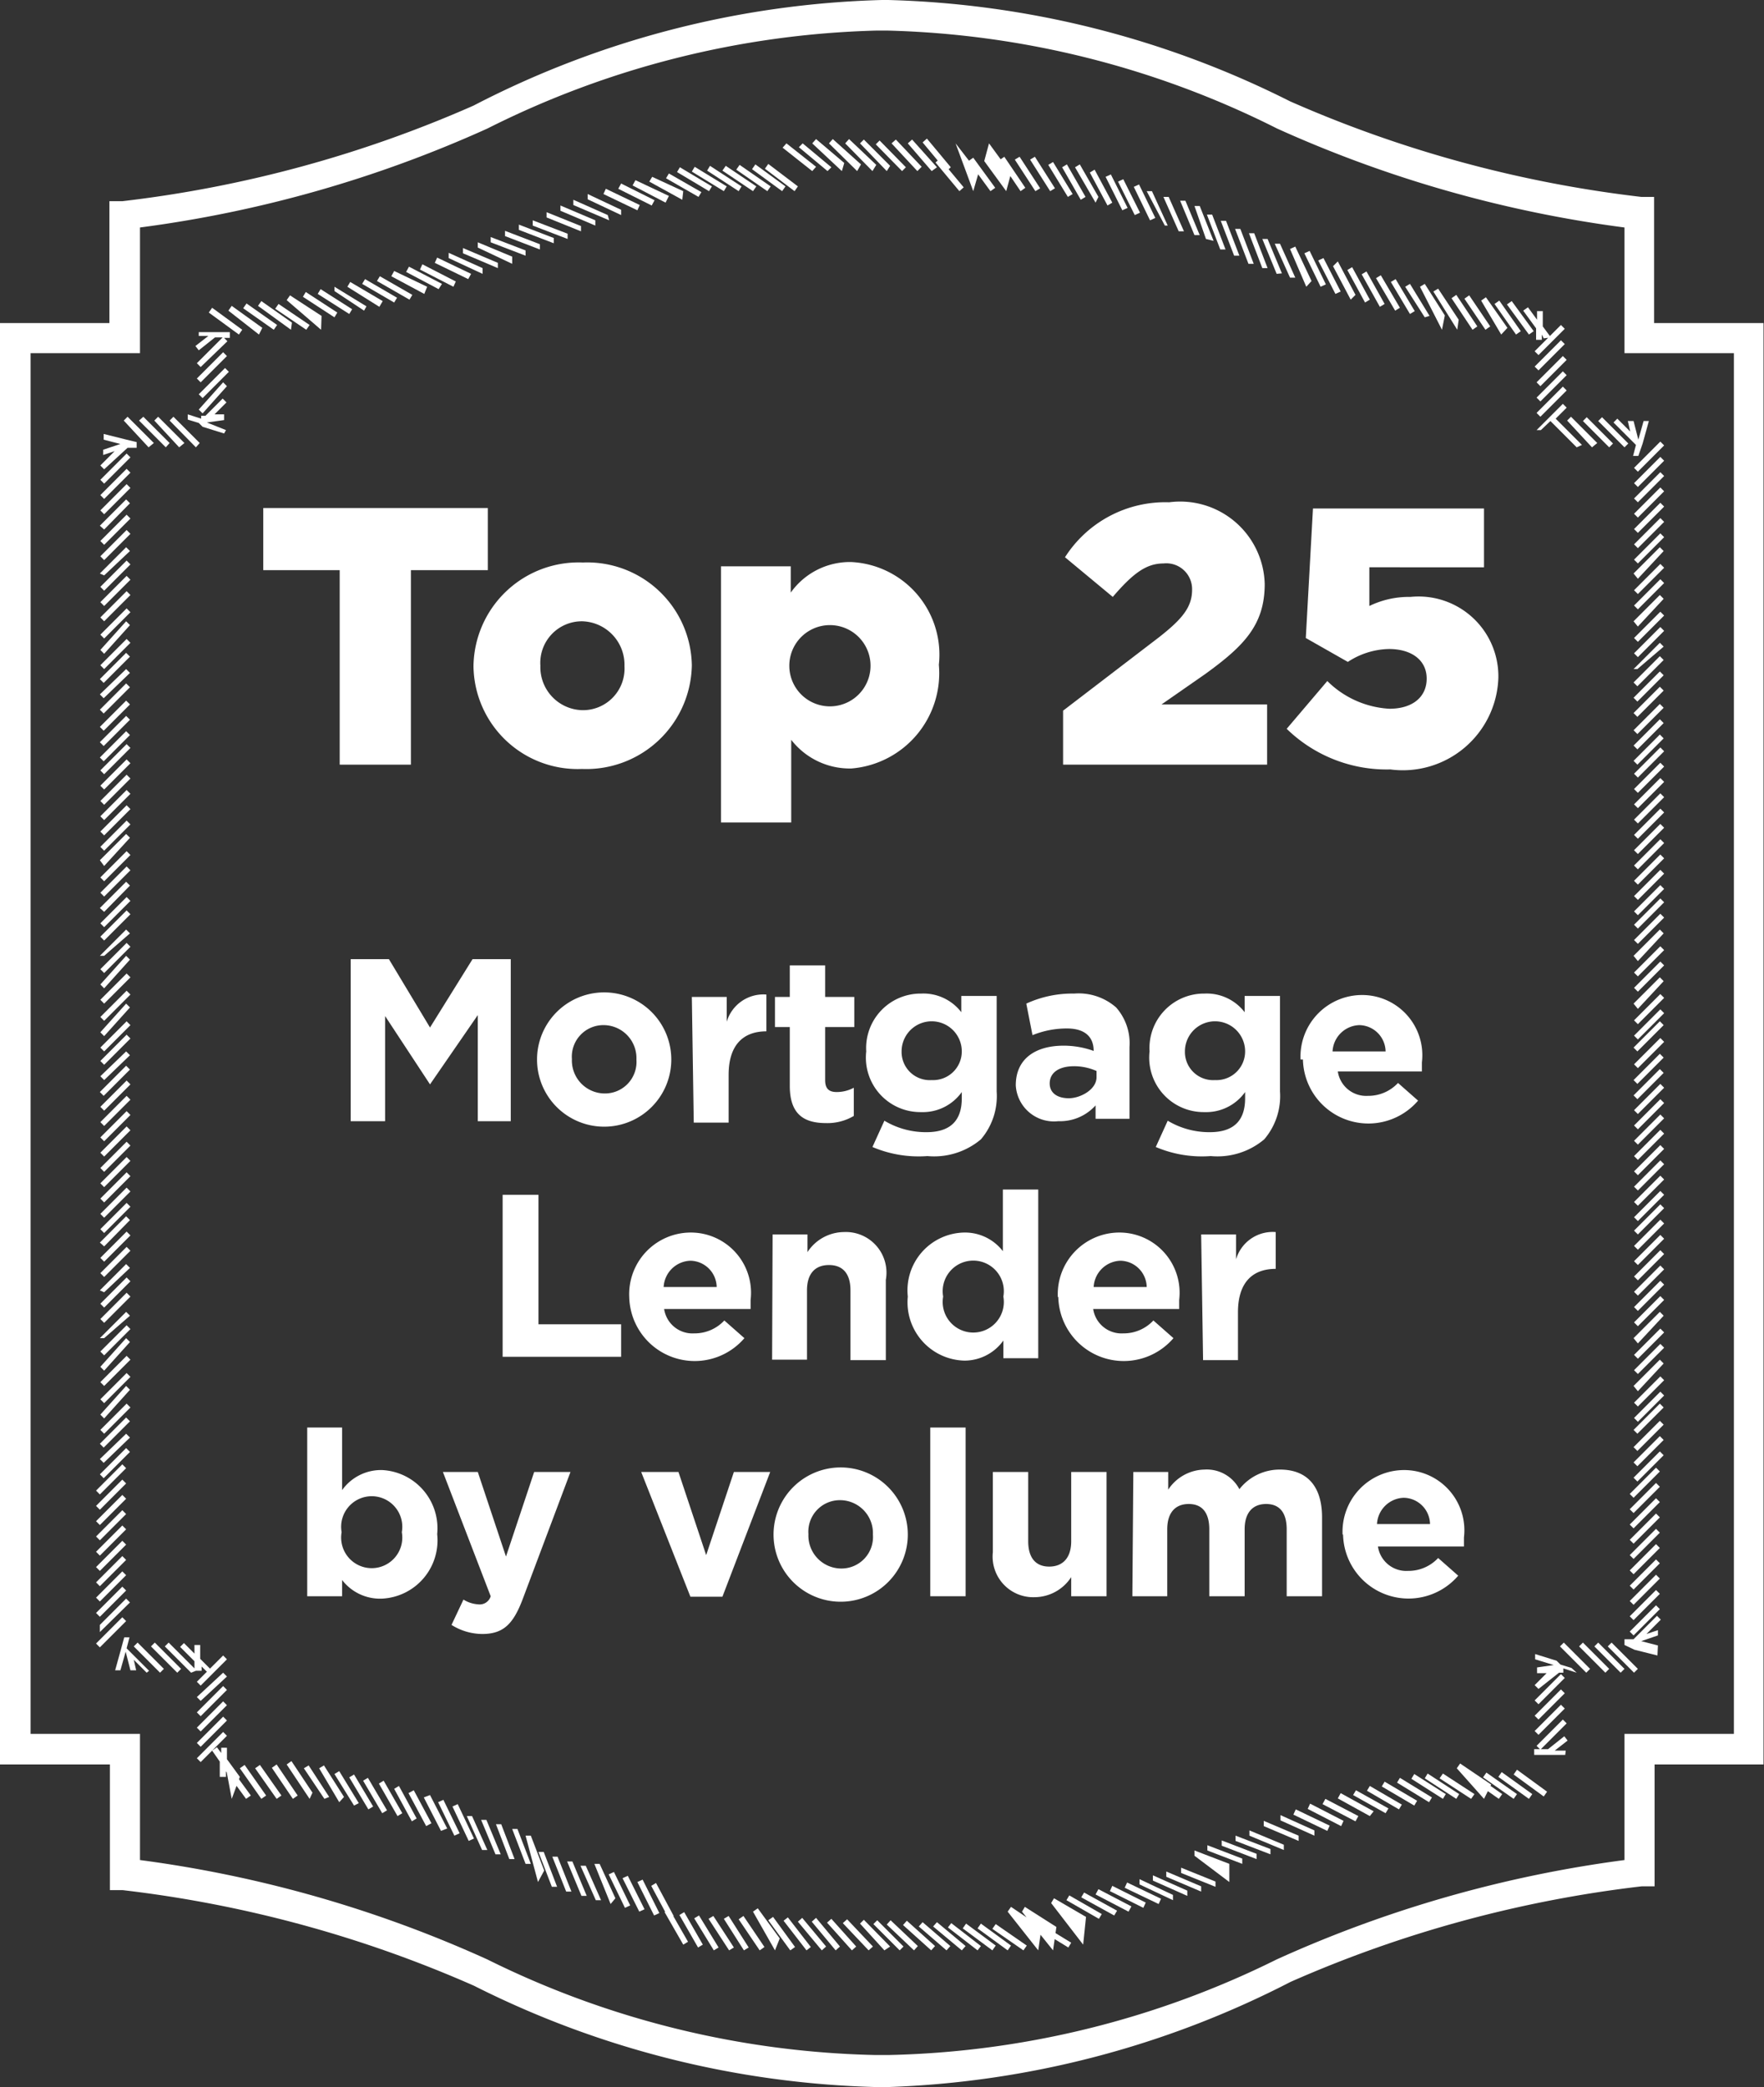 <svg xmlns="http://www.w3.org/2000/svg" viewBox="0 0 36.92 43.67"><rect x="0" y="0" width="36.92" height="43.67" fill="#333333" stroke="none"/><defs><style>.cls-1{fill:#fff;}</style></defs><title>Mortgage Lender</title><g id="Layer_2" data-name="Layer 2"><g id="Layer_1-2" data-name="Layer 1"><path class="cls-1" d="M7.11,11.93H5.51v-1.3h4.7v1.3H8.6V16H7.11Z"/><path class="cls-1" d="M9.91,13.94v0a2.2,2.2,0,0,1,2.29-2.17,2.19,2.19,0,0,1,2.28,2.15v0a2.21,2.21,0,0,1-2.3,2.17A2.18,2.18,0,0,1,9.91,13.94Zm3.16,0v0a.91.91,0,0,0-.89-.94.87.87,0,0,0-.87.93v0a.9.9,0,0,0,.88.93A.87.87,0,0,0,13.07,13.94Z"/><path class="cls-1" d="M15.09,11.85h1.46v.55a1.52,1.52,0,0,1,1.26-.64,1.94,1.94,0,0,1,1.84,2.15h0a2,2,0,0,1-1.83,2.17,1.55,1.55,0,0,1-1.26-.6v1.73H15.09Zm3.13,2.08v0a.85.85,0,1,0-1.7,0v0a.85.85,0,1,0,1.7,0Z"/><path class="cls-1" d="M22.25,14.87l2-1.53c.5-.39.7-.64.7-1a.54.54,0,0,0-.6-.55c-.36,0-.64.21-1.06.7l-1-.83a2.49,2.49,0,0,1,2.18-1.15,1.77,1.77,0,0,1,2,1.71v0c0,.86-.44,1.3-1.24,1.88l-.92.64h2.21V16H22.25Z"/><path class="cls-1" d="M26.93,15.25l.85-1a2,2,0,0,0,1.3.58c.49,0,.78-.25.78-.63h0c0-.39-.32-.62-.79-.62a1.62,1.62,0,0,0-.86.27l-.88-.5.15-2.71h3.58v1.23H28.66l0,.81a1.89,1.89,0,0,1,.86-.19,1.67,1.67,0,0,1,1.84,1.7v0A2,2,0,0,1,29.1,16.1,3,3,0,0,1,26.93,15.25Z"/><path class="cls-1" d="M7.34,20.07h.8L9,21.5l.89-1.43h.8v3.39H10V21.24L9,22.69H9l-.94-1.43v2.2H7.34Z"/><path class="cls-1" d="M11.24,22.17h0a1.4,1.4,0,0,1,2.81,0h0a1.4,1.4,0,0,1-2.81,0Zm2.08,0h0a.69.69,0,0,0-.68-.72.66.66,0,0,0-.67.71h0a.69.69,0,0,0,.68.72A.66.66,0,0,0,13.32,22.17Z"/><path class="cls-1" d="M14.48,20.86h.73v.52a.8.8,0,0,1,.83-.57v.77h0c-.49,0-.79.29-.79.91v1h-.73Z"/><path class="cls-1" d="M16.53,22.72V21.49h-.31v-.63h.31V20.2h.74v.66h.61v.63h-.61V22.6c0,.17.07.25.24.25a.75.75,0,0,0,.36-.09v.59a1.08,1.08,0,0,1-.58.15C16.83,23.5,16.53,23.32,16.53,22.72Z"/><path class="cls-1" d="M18.26,24l.25-.55a1.69,1.69,0,0,0,.88.24c.5,0,.74-.24.74-.71v-.13a1,1,0,0,1-.85.42A1.14,1.14,0,0,1,18.13,22h0a1.14,1.14,0,0,1,1.15-1.21,1,1,0,0,1,.84.39v-.34h.74v2a1.39,1.39,0,0,1-.33,1,1.52,1.52,0,0,1-1.12.35A2.46,2.46,0,0,1,18.26,24ZM20.13,22h0a.63.63,0,0,0-1.26,0h0a.59.59,0,0,0,.63.6A.6.6,0,0,0,20.13,22Z"/><path class="cls-1" d="M21.26,22.71h0c0-.57.43-.83,1-.83a1.85,1.85,0,0,1,.63.11v0c0-.3-.19-.47-.56-.47a1.91,1.91,0,0,0-.72.14L21.48,21a2.3,2.3,0,0,1,1-.21,1.19,1.19,0,0,1,.88.29,1.13,1.13,0,0,1,.28.83v1.5h-.71v-.28a1,1,0,0,1-.78.33A.8.8,0,0,1,21.26,22.71Zm1.69-.17v-.13a1.15,1.15,0,0,0-.47-.1c-.31,0-.51.13-.51.36h0c0,.2.16.31.4.31S22.95,22.8,22.95,22.54Z"/><path class="cls-1" d="M24.19,24l.25-.55a1.69,1.69,0,0,0,.88.24c.5,0,.74-.24.74-.71v-.13a1,1,0,0,1-.85.42A1.14,1.14,0,0,1,24.06,22h0a1.14,1.14,0,0,1,1.15-1.21,1,1,0,0,1,.84.39v-.34h.74v2a1.39,1.39,0,0,1-.33,1,1.52,1.52,0,0,1-1.12.35A2.46,2.46,0,0,1,24.19,24ZM26.06,22h0a.63.63,0,0,0-1.26,0h0a.59.59,0,0,0,.63.6A.6.6,0,0,0,26.06,22Z"/><path class="cls-1" d="M27.22,22.17h0a1.29,1.29,0,0,1,1.28-1.35,1.26,1.26,0,0,1,1.26,1.41c0,.06,0,.13,0,.19H28a.6.6,0,0,0,.63.51.85.85,0,0,0,.63-.27l.42.37a1.37,1.37,0,0,1-2.41-.86ZM29,22a.56.56,0,0,0-.55-.55.58.58,0,0,0-.56.55Z"/><path class="cls-1" d="M10.52,25h.75v2.71H13v.68H10.52Z"/><path class="cls-1" d="M13.17,27.14h0a1.29,1.29,0,0,1,1.28-1.35,1.26,1.26,0,0,1,1.26,1.41c0,.06,0,.13,0,.19H13.9a.6.6,0,0,0,.63.51.85.85,0,0,0,.63-.27l.42.37a1.37,1.37,0,0,1-2.41-.86ZM15,26.93a.56.56,0,0,0-.55-.55.58.58,0,0,0-.56.55Z"/><path class="cls-1" d="M16.17,25.83h.73v.37a.92.92,0,0,1,.76-.42.85.85,0,0,1,.88,1v1.68h-.74V27c0-.35-.16-.53-.45-.53s-.46.18-.46.53v1.45h-.73Z"/><path class="cls-1" d="M19,27.13h0a1.21,1.21,0,0,1,1.18-1.34,1,1,0,0,1,.81.39V24.89h.74v3.53H21v-.37a1,1,0,0,1-.81.42A1.22,1.22,0,0,1,19,27.13Zm2,0h0a.64.64,0,1,0-1.26,0h0a.64.64,0,1,0,1.26,0Z"/><path class="cls-1" d="M22.14,27.14h0a1.29,1.29,0,0,1,1.28-1.35,1.26,1.26,0,0,1,1.26,1.41c0,.06,0,.13,0,.19h-1.8a.6.6,0,0,0,.63.51.85.85,0,0,0,.63-.27l.42.37a1.37,1.37,0,0,1-2.41-.86ZM24,26.93a.56.56,0,0,0-.55-.55.58.58,0,0,0-.56.55Z"/><path class="cls-1" d="M25.14,25.83h.73v.52a.8.8,0,0,1,.83-.57v.77h0c-.49,0-.79.29-.79.91v1h-.73Z"/><path class="cls-1" d="M7.16,33.06v.34H6.43V29.87h.73v1.31A1,1,0,0,1,8,30.76,1.22,1.22,0,0,1,9.15,32.1h0A1.22,1.22,0,0,1,8,33.45,1,1,0,0,1,7.16,33.06Zm1.25-1h0a.64.64,0,1,0-1.26,0h0a.64.64,0,1,0,1.26,0Z"/><path class="cls-1" d="M11.18,30.8h.76l-1,2.66c-.2.53-.41.73-.85.73A1.22,1.22,0,0,1,9.45,34l.25-.53a.66.66,0,0,0,.31.1.24.24,0,0,0,.26-.17l-1-2.6H10l.59,1.77Z"/><path class="cls-1" d="M13.42,30.8h.78l.58,1.74.58-1.74h.76l-1,2.61h-.67Z"/><path class="cls-1" d="M16.19,32.11h0a1.4,1.4,0,0,1,2.81,0h0a1.4,1.4,0,0,1-2.81,0Zm2.08,0h0a.69.69,0,0,0-.68-.72.66.66,0,0,0-.67.71h0a.69.69,0,0,0,.68.72A.66.66,0,0,0,18.27,32.11Z"/><path class="cls-1" d="M19.47,29.87h.74V33.4h-.74Z"/><path class="cls-1" d="M20.78,32.48V30.8h.74v1.45c0,.35.16.53.44.53s.46-.18.46-.53V30.8h.74V33.4h-.74V33a.92.92,0,0,1-.76.42A.85.85,0,0,1,20.78,32.48Z"/><path class="cls-1" d="M23.72,30.8h.73v.37a.93.93,0,0,1,.76-.42.77.77,0,0,1,.73.41,1.07,1.07,0,0,1,.85-.41c.55,0,.88.33.88,1V33.4h-.74V32c0-.35-.15-.53-.43-.53s-.45.18-.45.53V33.4h-.74V32c0-.35-.15-.53-.43-.53s-.45.18-.45.53V33.4h-.73Z"/><path class="cls-1" d="M28.1,32.11h0a1.29,1.29,0,0,1,1.28-1.35,1.26,1.26,0,0,1,1.26,1.41c0,.06,0,.13,0,.19h-1.8a.6.6,0,0,0,.63.51.85.85,0,0,0,.63-.27l.42.37a1.37,1.37,0,0,1-2.41-.86Zm1.83-.22a.56.56,0,0,0-.55-.55.58.58,0,0,0-.56.55Z"/><path class="cls-1" d="M18.59,43.67h-.26a19.83,19.83,0,0,1-8.41-2.12,25.54,25.54,0,0,0-7.35-2l-.27,0V36.92H0V6.76H2.29V4.21l.27,0a25.54,25.54,0,0,0,7.35-2A19.69,19.69,0,0,1,18.46,0h.13A19.84,19.84,0,0,1,27,2.12a25.57,25.57,0,0,0,7.35,2l.27,0V6.76h2.29V36.92H34.63v2.55l-.27,0a25.54,25.54,0,0,0-7.35,2A19.83,19.83,0,0,1,18.59,43.67ZM18.46,43h.13A19.18,19.18,0,0,0,26.72,41,25.74,25.74,0,0,1,34,38.92V36.28h2.29V7.39H34V4.76a25.74,25.74,0,0,1-7.27-2.07A19.19,19.19,0,0,0,18.58.64h-.24A19.2,19.2,0,0,0,10.2,2.69,25.73,25.73,0,0,1,2.93,4.76V7.39H.64V36.28H2.93v2.64A25.73,25.73,0,0,1,10.2,41,19.18,19.18,0,0,0,18.33,43Z"/><path class="cls-1" d="M18.51,40.81,18,40.25l.08-.08.55.56Zm-.33,0-.54-.57.09-.08.54.57Zm.65,0-.55-.55.08-.08.55.55Zm-1,0-.52-.58.09-.08.52.58Zm1.3,0-.57-.54.08-.09.57.54Zm-1.64,0-.5-.6.09-.08.5.6Zm2,0-.59-.53.08-.09.59.53Zm-2.29,0-.5-.6.09-.08.5.6Zm2.61,0-.58-.5.08-.09.58.5Zm-2.93,0-.48-.62.09-.07.48.62Zm3.25,0-.6-.5.08-.09.6.5Zm-3.59,0-.46-.63.1-.07.46.63Zm3.92,0-.62-.48.07-.09.62.48Zm-4.24,0L15.76,40l.1-.07.46.63Zm4.55,0-.62-.46.07-.1.62.46Zm-4.87,0-.44-.65.1-.07.44.65Zm5.19,0-.63-.46.07-.1.63.46Zm-5.52,0-.42-.66.1-.06.42.66Zm5.85,0-.65-.45.07-.1.65.45Zm-6.16,0-.43-.66.1-.06.43.66Zm6.47,0L21.09,40l.07-.1.64.43Zm-6.79,0-.41-.67.1-.06.41.67Zm7.1,0L21.39,40l.06-.1.66.42Zm-7.43-.06-.39-.68.1-.06.39.68Zm7.75,0-.67-.41.06-.1.67.41Zm-8.06-.06-.39-.68.1-.06.39.68Zm8.37,0L22,39.82l.06-.1.67.39ZM14,40.15l-.37-.69.1-.06.37.69Zm9,0-.68-.39.06-.1.68.39Zm-9.31-.07-.35-.7.11-.05.35.7Zm9.63,0-.69-.38.06-.1.69.38ZM13.38,40l-.35-.7.11-.05.35.7Zm10.24,0-.69-.36.06-.11.69.36Zm-10.54-.08-.34-.7.11-.05.34.7Zm10.85,0-.7-.35.05-.11.7.35Zm-11.15-.08L12.44,39l.11,0,.33.72Zm11.47,0-.71-.34.05-.11.71.34Zm-11.78-.08-.32-.72.11,0,.32.72Zm12.08,0-.7-.33,0-.11.7.33Zm-12.38-.09-.3-.72.11,0,.3.72Zm12.68,0-.72-.32,0-.11.72.32Zm-13-.09-.29-.73.11,0,.29.73Zm13.29,0-.73-.31,0-.11.73.31Zm-13.59-.1-.28-.73.11,0,.28.73Zm13.89,0-.72-.29,0-.11.72.29Zm-14.18-.1L11,38.41l.11,0,.28.73Zm14.47,0L25,38.83l0-.11.73.28ZM11,39l-.28-.73.11,0,.28.73ZM26,39l-.73-.28,0-.11.73.28Zm-15.34-.1-.28-.73.11,0,.28.73Zm15.64,0-.73-.28,0-.11.73.28Zm-15.93-.1-.3-.72.11,0,.3.72Zm16.22,0-.73-.28,0-.11.73.28Zm-16.5-.09-.32-.71.11,0,.32.71Zm16.78,0-.72-.3,0-.11.72.3ZM9.81,38.52l-.34-.72.11-.05.34.72Zm17.37,0-.73-.31,0-.11.73.31ZM9.51,38.41l-.34-.7.11-.05.34.7Zm18,0-.71-.32,0-.11.71.32ZM9.23,38.31l-.36-.7L9,37.56l.36.7Zm18.55,0-.71-.34.05-.11.71.34ZM8.92,38.21l-.37-.69.11-.06.37.69Zm19.15,0-.7-.36.05-.11.7.36ZM8.62,38.11l-.37-.68.1-.06.37.68Zm19.75,0-.69-.36.06-.11.69.36ZM8.32,38l-.39-.68.1-.06.39.68Zm20.35,0L28,37.63l.06-.11.69.38ZM8,37.94l-.4-.68.1-.06.4.68Zm21,0-.68-.38.06-.1.68.38ZM7.71,37.86l-.4-.67.1-.06.4.67Zm21.57,0-.67-.39.06-.1.67.39ZM7.41,37.78,7,37.12l.1-.06.41.67Zm22.19,0-.68-.4.06-.1.68.4ZM7.1,37.71,6.68,37l.1-.06.42.66Zm22.81,0-.67-.41.06-.1.67.41ZM6.79,37.64,6.36,37l.1-.06.43.66Zm23.41,0-.66-.42.06-.1.66.42Zm-23.72,0L6,36.92l.1-.07.44.66Zm24,0-.66-.43.06-.1.66.43Zm-24.35,0-.44-.65.1-.07.44.65Zm24.66,0-.66-.43.07-.1.66.43Zm-25,0-.45-.64.1-.07.45.64Zm25.27,0L30.49,37l.07-.1.65.44Zm-25.59,0-.45-.64.1-.07.45.64Zm25.9,0-.64-.45.07-.1.64.45Zm-26.22,0-.46-.63.1-.07.46.63Zm26.53,0-.64-.45.07-.1.64.45Zm-26.83,0L4.73,37l0,.18H4.6l0-.32-.16-.23.1-.07.09.12v-.11h.12l0,.24.27.37Zm27.15,0-.64-.46.07-.1.64.46Zm.31-.05-.63-.46.07-.1.63.46ZM4.2,36.87l-.08-.08.55-.55.08.08Zm28.56-.15h-.65v-.12h.12l-.07-.07.55-.55.08.08-.54.54h.15l0,0,.34-.27.07.09-.27.21h.23ZM4.2,36.55l-.08-.08.55-.55.08.08Zm28-.25-.08-.08.55-.55.08.08Zm-28-.07-.08-.08.55-.55.08.08Zm28-.25-.08-.08.55-.55.08.08Zm-28-.07-.08-.08.55-.55.08.08Zm28-.25-.08-.08.55-.55.08.08Zm-28-.07-.08-.08L4.67,35l.08.08Zm28-.25-.08-.08.25-.25-.2,0,0-.12.35-.05,0,0-.39-.12,0-.11.45.14,0,0,.08.08.23.07L33,35l-.28-.09,0,0V35h-.09Zm-28-.07-.08-.08.55-.55.08.08ZM33.92,35l-.55-.55.08-.08.55.55Zm-.32,0-.55-.55.08-.08.55.55ZM3.71,35l-.55-.55.08-.08.55.55Zm-.64,0-.27-.27.05.22-.12,0-.1-.39-.11.39-.11,0,.13-.47,0,0,0,0,.06-.22.11,0-.06.23.06.06h0l.41.41Zm1.28,0-.13-.13v.09H4.1v0L4,35l-.55-.55.08-.08.54.54v-.15l-.3-.3.08-.08.22.22v-.18h.12v.29l.22.22Zm-1,0-.55-.55.08-.08.55.55Zm30.85,0-.55-.55.08-.08.55.55Zm-1,0-.55-.55.08-.08.55.55Zm1.49-.36-.48-.12,0,0,0,0L34,34.42l0-.12.19,0,.49-.49.08.08-.3.3.24-.08,0,.11-.35.12.35.09Zm-32.6-.17-.08-.08.55-.55.08.08Zm32.1-.25-.08-.08.55-.55.08.08Zm-32.1-.07L2.09,34l.55-.55.08.08Zm32.1-.25-.08-.08.55-.55.08.08Zm-32.1-.07-.08-.08.55-.55.08.08Zm32.1-.25-.08-.08.55-.55.08.08Zm-32.1-.07-.08-.08.55-.55.08.08Zm32.1-.25-.08-.08.55-.55.08.08Zm-32.1-.07-.08-.08.55-.55.08.08Zm32.1-.25-.08-.08.55-.55.08.08Zm-32.1-.07-.08-.08.55-.55.08.08Zm32.1-.25-.08-.08.55-.55.08.08Zm-32.1-.07-.08-.08.55-.55.08.08Zm32.1-.25-.08-.08.55-.55.08.08Zm-32.1-.07-.08-.08.55-.55.08.08Zm32.1-.25-.08-.08.55-.55.08.08Zm-32.1-.07-.08-.08.55-.55.08.08Zm32.1-.25-.08-.08.55-.55.08.08Zm-32.1-.07-.08-.08.55-.55.08.08Zm32.1-.25-.08-.08.55-.55.08.08Zm-32.1-.07-.08-.08.55-.55.08.08ZM34.27,31l-.08-.08.55-.55.08.08Zm-32.1-.07-.08-.08.55-.55.08.08Zm32.1-.25-.08-.08.55-.55.08.08Zm-32.1-.07-.08-.08L2.64,30l.08.08Zm32.1-.25-.08-.08.55-.55.08.08Zm-32.1-.07-.08-.08.55-.55.08.08ZM34.27,30l-.08-.08.55-.55.08.08ZM2.18,30l-.08-.08.55-.55.08.08Zm32.1-.25-.08-.08.55-.55.08.08Zm-32.1-.07-.08-.08L2.64,29l.08.08Zm32.1-.25-.08-.08.55-.55.08.08Zm-32.1-.07-.08-.08.55-.55.08.08Zm32.1-.25L34.19,29l.55-.55.08.08ZM2.18,29l-.08-.08.55-.55.08.08Zm32.1-.25-.08-.08.55-.55.08.08Zm-32.1-.07-.08-.08L2.64,28l.08.08Zm32.1-.25-.08-.08.55-.55.08.08Zm-32.1-.07-.08-.08.55-.55.08.08Zm32.1-.25L34.19,28l.55-.55.08.08ZM2.18,28,2.09,28l.55-.55.08.08Zm32.1-.25-.08-.08.55-.55.08.08Zm-32.1-.07-.08-.08.55-.55.08.08Zm32.1-.25-.08-.08.55-.55.08.08Zm-32.1-.07-.08-.08.55-.55.08.08Zm32.1-.25-.08-.08.55-.55.08.08Zm-32.1-.07L2.09,27l.55-.55.08.08Zm32.1-.25-.08-.08.55-.55.08.08Zm-32.1-.07-.08-.08.55-.55.08.08Zm32.1-.25-.08-.08.55-.55.08.08Zm-32.1-.07-.08-.08.55-.55.08.08Zm32.1-.25-.08-.08.55-.55.08.08Zm-32.1-.07L2.09,26l.55-.55.08.08Zm32.1-.25-.08-.08.55-.55.08.08ZM2.18,25.8l-.08-.08.55-.55.08.08Zm32.1-.25-.08-.08.55-.55.08.08Zm-32.1-.07-.08-.08.55-.55.08.08Zm32.1-.25-.08-.08.55-.55.08.08Zm-32.1-.07-.08-.08.55-.55.08.08Zm32.1-.25-.08-.08.55-.55.08.08Zm-32.1-.07-.08-.08.55-.55.08.08Zm32.1-.25-.08-.08.55-.55.08.08Zm-32.1-.07-.08-.08.55-.55.08.08Zm32.1-.25-.08-.08.55-.55.08.08ZM2.18,24.2l-.08-.08.55-.55.08.08Zm32.1-.25-.08-.08.55-.55.08.08Zm-32.1-.07-.08-.08.55-.55.08.08Zm32.1-.25-.08-.08.55-.55.08.08Zm-32.1-.07-.08-.08.55-.55.08.08Zm32.1-.25-.08-.08.55-.55.08.08Zm-32.1-.07-.08-.08.55-.55.08.08ZM34.27,23l-.08-.08.55-.55.08.08Zm-32.1-.07-.08-.08.55-.55.08.08Zm32.1-.25-.08-.08.55-.55.08.08ZM2.18,22.6l-.08-.08L2.64,22l.08.08Zm32.1-.25-.08-.08.55-.55.08.08Zm-32.1-.07-.08-.08.55-.55.08.08ZM34.27,22l-.08-.08.55-.55.08.08ZM2.18,22l-.08-.08.55-.55.08.08Zm32.1-.25-.08-.08.55-.55.08.08Zm-32.1-.07-.08-.08L2.64,21l.08.08Zm32.1-.25-.08-.08.55-.55.08.08Zm-32.1-.07-.08-.08.55-.55.08.08Zm32.1-.25L34.19,21l.55-.55.08.08ZM2.18,21l-.08-.08.55-.55.08.08Zm32.1-.25-.08-.08.55-.55.08.08Zm-32.1-.07-.08-.08L2.64,20l.08.08Zm32.1-.25-.08-.08.55-.55.08.08Zm-32.1-.07-.08-.08.55-.55.08.08Zm32.1-.25L34.19,20l.55-.55.08.08ZM2.18,20,2.09,20l.55-.55.08.08Zm32.1-.25-.08-.08.55-.55.08.08Zm-32.1-.07-.08-.08.55-.55.08.08Zm32.1-.25-.08-.08.55-.55.08.08ZM2.18,19.4l-.08-.08.55-.55.08.08Zm32.1-.25-.08-.08.55-.55.08.08Zm-32.1-.07L2.09,19l.55-.55.08.08Zm32.1-.25-.08-.08.55-.55.08.08Zm-32.1-.07-.08-.08.55-.55.08.08Zm32.1-.25-.08-.08.55-.55.08.08Zm-32.1-.07-.08-.08.55-.55.08.08Zm32.1-.25-.08-.08.55-.55.08.08Zm-32.1-.07L2.09,18l.55-.55.08.08Zm32.1-.25-.08-.08.55-.55.08.08Zm-32.1-.07-.08-.08.55-.55.08.08Zm32.1-.25-.08-.08.55-.55.08.08Zm-32.1-.07-.08-.08.55-.55.08.08Zm32.1-.25-.08-.08.55-.55.08.08Zm-32.1-.07-.08-.08.55-.55.08.08Zm32.1-.25-.08-.08.55-.55.08.08Zm-32.1-.07-.08-.08.55-.55.08.08Zm32.1-.25-.08-.08.55-.55.08.08Zm-32.1-.07-.08-.08.55-.55.08.08Zm32.1-.25-.08-.08.55-.55.08.08Zm-32.1-.07-.08-.08.55-.55.08.08ZM34.27,16l-.08-.08.55-.55.08.08Zm-32.1-.07-.08-.08.55-.55.08.08Zm32.1-.25-.08-.08.55-.55.08.08Zm-32.1-.07-.08-.08.55-.55.08.08Zm32.1-.25-.08-.08.55-.55.08.08Zm-32.1-.07-.08-.08.55-.55.08.08ZM34.27,15l-.08-.08.55-.55.08.08Zm-32.1-.07-.08-.08.55-.55.08.08Zm32.1-.25-.08-.08.55-.55.08.08Zm-32.1-.07-.08-.08L2.64,14l.08.08Zm32.1-.25-.08-.08.55-.55.08.08Zm-32.1-.07-.08-.08.55-.55.08.08ZM34.27,14,34.19,14l.55-.55.08.08ZM2.18,14l-.08-.08.55-.55.08.08Zm32.1-.25-.08-.08.55-.55.08.08Zm-32.1-.07-.08-.08L2.64,13l.08.08Zm32.1-.25-.08-.08.55-.55.08.08Zm-32.1-.07-.08-.08.55-.55.08.08Zm32.1-.25L34.19,13l.55-.55.08.08ZM2.18,13l-.08-.08.55-.55.08.08Zm32.1-.25-.08-.08.55-.55.08.08Zm-32.1-.07-.08-.08.55-.55.08.08Zm32.1-.25-.08-.08.55-.55.08.08Zm-32.1-.07-.08-.08.55-.55.08.08Zm32.1-.25L34.19,12l.55-.55.08.08Zm-32.1-.07L2.09,12l.55-.55.08.08Zm32.1-.25-.08-.08.55-.55.08.08Zm-32.1-.07-.08-.08.55-.55.08.08Zm32.1-.25-.08-.08.55-.55.08.08Zm-32.1-.07-.08-.08.55-.55.08.08Zm32.1-.25-.08-.08.55-.55.08.08Zm-32.1-.07L2.09,11l.55-.55.08.08Zm32.1-.25-.08-.08.55-.55.08.08Zm-32.1-.07-.08-.08.55-.55.08.08Zm32.1-.25-.08-.08.55-.55.08.08Zm-32.1-.07-.08-.08.55-.55.08.08Zm32.1-.25-.08-.08.55-.55.08.08Zm-32.1-.07-.08-.08.55-.55.08.08Zm32.1-.25-.08-.08.55-.55.08.08ZM2.18,9.82l-.08-.08.3-.3-.24.08,0-.11.36-.12-.35-.09,0-.12.48.12,0,0,0,0,.21.05,0,.12-.19,0Zm32.11-.28-.11,0,.06-.23-.06-.06h0l-.41-.41.08-.08.27.27-.05-.22.12,0,.1.39.11-.39.11,0-.13.47,0,0,0,0Zm-.61-.18-.55-.55.08-.08.55.55Zm-30.21,0L2.91,8.8,3,8.72l.55.55ZM34,9.36l-.55-.55.08-.08.55.55Zm-1,0-.55-.55L32.25,9,32.16,9l.55-.55.08.08-.23.23.55.55Zm-29.25,0L3.23,8.8l.08-.08.55.55Zm-.64,0L2.59,8.8l.08-.08.55.55Zm30.21,0L32.8,8.8l.08-.08.55.55ZM4.1,9.36,3.55,8.8l.08-.08.55.55Zm.59-.29-.45-.14,0,0-.08-.08-.23-.07,0-.11.28.09,0,0V8.7h.09l.36-.36.08.08-.25.25.2,0,0,.12-.36.05,0,0L4.73,9Zm27.55-.35-.08-.08.55-.55.08.08Zm-28-.07-.08-.08L4.67,8l.08.08Zm28-.25-.08-.08.55-.55.08.08Zm-28-.07-.08-.08.55-.55.08.08Zm28-.25L32.16,8l.55-.55.08.08ZM4.2,8l-.08-.08.55-.55.08.08Zm28-.25-.08-.08.55-.55.08.08Zm-28-.07L4.12,7.6l.54-.54H4.5l0,0-.34.27-.07-.09.27-.21H4.16V6.95h.65v.12H4.69l.07.07Zm28-.25-.08-.08.55-.55.08.08Zm.11-.35L32.27,7v.11h-.12l0-.24-.27-.37.1-.07.19.26,0-.18h.12l0,.32.17.23ZM32,7l-.46-.63.1-.07.46.63Zm-27,0-.63-.46.07-.1.63.46ZM31.73,7l-.45-.64.1-.07.45.64ZM5.42,7,4.78,6.5l.07-.1.64.46Zm26,0L31,6.29l.1-.07.45.64ZM5.73,6.9l-.64-.45.07-.1.64.45Zm25.36,0-.44-.65.1-.07.44.65Zm-25,0L5.4,6.4l.07-.1.64.45Zm24.73,0-.44-.66.1-.07.44.66Zm-24.41,0-.65-.44.07-.1.65.44Zm24.09,0L30,6.1l.1-.06.43.65Zm-23.78,0L6,6.28l.07-.1.66.43Zm23.46,0L29.72,6l.1-.06.42.66ZM7,6.64l-.66-.43.06-.1.66.43Zm22.82,0L29.41,6l.1-.06.41.67ZM7.31,6.57l-.66-.42.06-.1.66.42Zm22.2,0-.4-.67.1-.06.4.67ZM7.62,6.5,7,6.09,7,6l.67.41Zm21.58,0-.4-.68.1-.06.4.68ZM7.94,6.42,7.27,6l.06-.1.68.4Zm20.94,0-.38-.68.1-.06.38.68ZM8.25,6.33l-.67-.39.06-.1.67.39Zm20.32,0-.37-.68.1-.06.37.68Zm-20-.06-.68-.39.06-.1.68.39Zm19.7,0-.37-.7L28,5.47l.37.7ZM8.88,6.15l-.69-.37.06-.11L8.94,6Zm19.07,0-.36-.7.11-.05.36.7ZM9.18,6.05,8.5,5.69l.06-.11.69.36ZM27.64,6l-.34-.7.11-.05.34.7ZM9.49,6l-.7-.36.05-.11.7.36Zm17.85,0L27,5.21l.11-.05.34.72ZM9.8,5.84,9.1,5.5l.05-.11.71.34ZM27,5.81l-.32-.71.11,0,.32.71ZM10.1,5.73,9.39,5.4l0-.11.71.32Zm16.62,0L26.42,5l.11,0,.3.72ZM10.42,5.61l-.73-.31,0-.11.73.31Zm16,0-.28-.73.11,0,.28.73Zm-15.7-.09L10,5.18l0-.11.72.3Zm15.41,0-.28-.73.11,0,.28.73ZM11,5.35l-.73-.28,0-.11.73.28Zm14.83,0-.28-.73.11,0,.28.73ZM11.3,5.22l-.73-.28,0-.11.73.28Zm14.24,0-.28-.73.11,0,.28.73ZM11.59,5.09l-.73-.28,0-.11.73.28ZM25.24,5,25,4.31l.11,0,.29.73ZM11.88,5l-.73-.28,0-.11.73.28ZM25,4.92l-.3-.72.11,0,.3.72ZM12.16,4.84l-.72-.29,0-.11.72.29Zm12.51,0-.32-.72.11,0,.32.72ZM12.46,4.72l-.73-.31,0-.11.73.31Zm11.92,0L24,4l.11,0,.33.72ZM12.75,4.61,12,4.29l0-.11.72.32Zm11.32,0-.34-.7.11-.05.34.7ZM13,4.5l-.7-.33,0-.11.7.33Zm10.75,0-.35-.7.11-.05.35.7ZM13.34,4.4l-.71-.34.05-.11.71.34Zm10.15,0-.35-.7.11-.05.35.7ZM13.64,4.3l-.7-.35L13,3.84l.7.35Zm9.54,0-.37-.69.1-.06.37.69Zm-9.25-.06-.69-.36.06-.11L14,4.1Zm9,0L22.5,3.5l.1-.06.39.68Zm-8.65-.06-.69-.38.06-.1L14.3,4Zm8.34,0-.39-.68.1-.06.39.68Zm-8-.06-.68-.39.06-.1.68.39Zm7.73,0-.41-.67.1-.06.41.67ZM14.84,4l-.67-.4.06-.1.67.4Zm7.14,0-.42-.66.1-.06.42.66Zm-6.83,0-.67-.41.06-.1.67.41Zm6.52,0-.43-.66.1-.06.43.66Zm-6.21,0-.66-.43.06-.1.66.43Zm5.9,0-.44-.65.1-.07.44.65Zm-5.6,0-.64-.43.07-.1.64.43Zm5.3,0-.46-.63L20.7,3l.46.63Zm-5,0-.65-.45.07-.1.65.45Zm4.67,0-.46-.63.1-.07.46.63Zm-4.36,0-.63-.46.07-.1.63.46Zm4,0L20,3,20,3l.48.62Zm-3.74,0-.62-.47.07-.1.62.47Zm3.45,0-.5-.6.09-.08.5.6ZM17,3.58l-.62-.49L16.46,3l.62.49Zm2.81,0-.5-.6.09-.08.5.6Zm-2.49,0-.6-.5L16.8,3l.6.5Zm2.18,0L19,3l.09-.08.52.58Zm-1.88,0L17,3l.08-.09.59.5Zm1.58,0L18.66,3l.09-.08.54.57Zm-1.26,0L17.35,3l.08-.09.59.53Zm.94,0-.55-.56.08-.08.55.56Zm-.62,0L17.69,3l.08-.09.57.54Zm.3,0L18,3l.08-.08.55.55Z"/></g></g></svg>